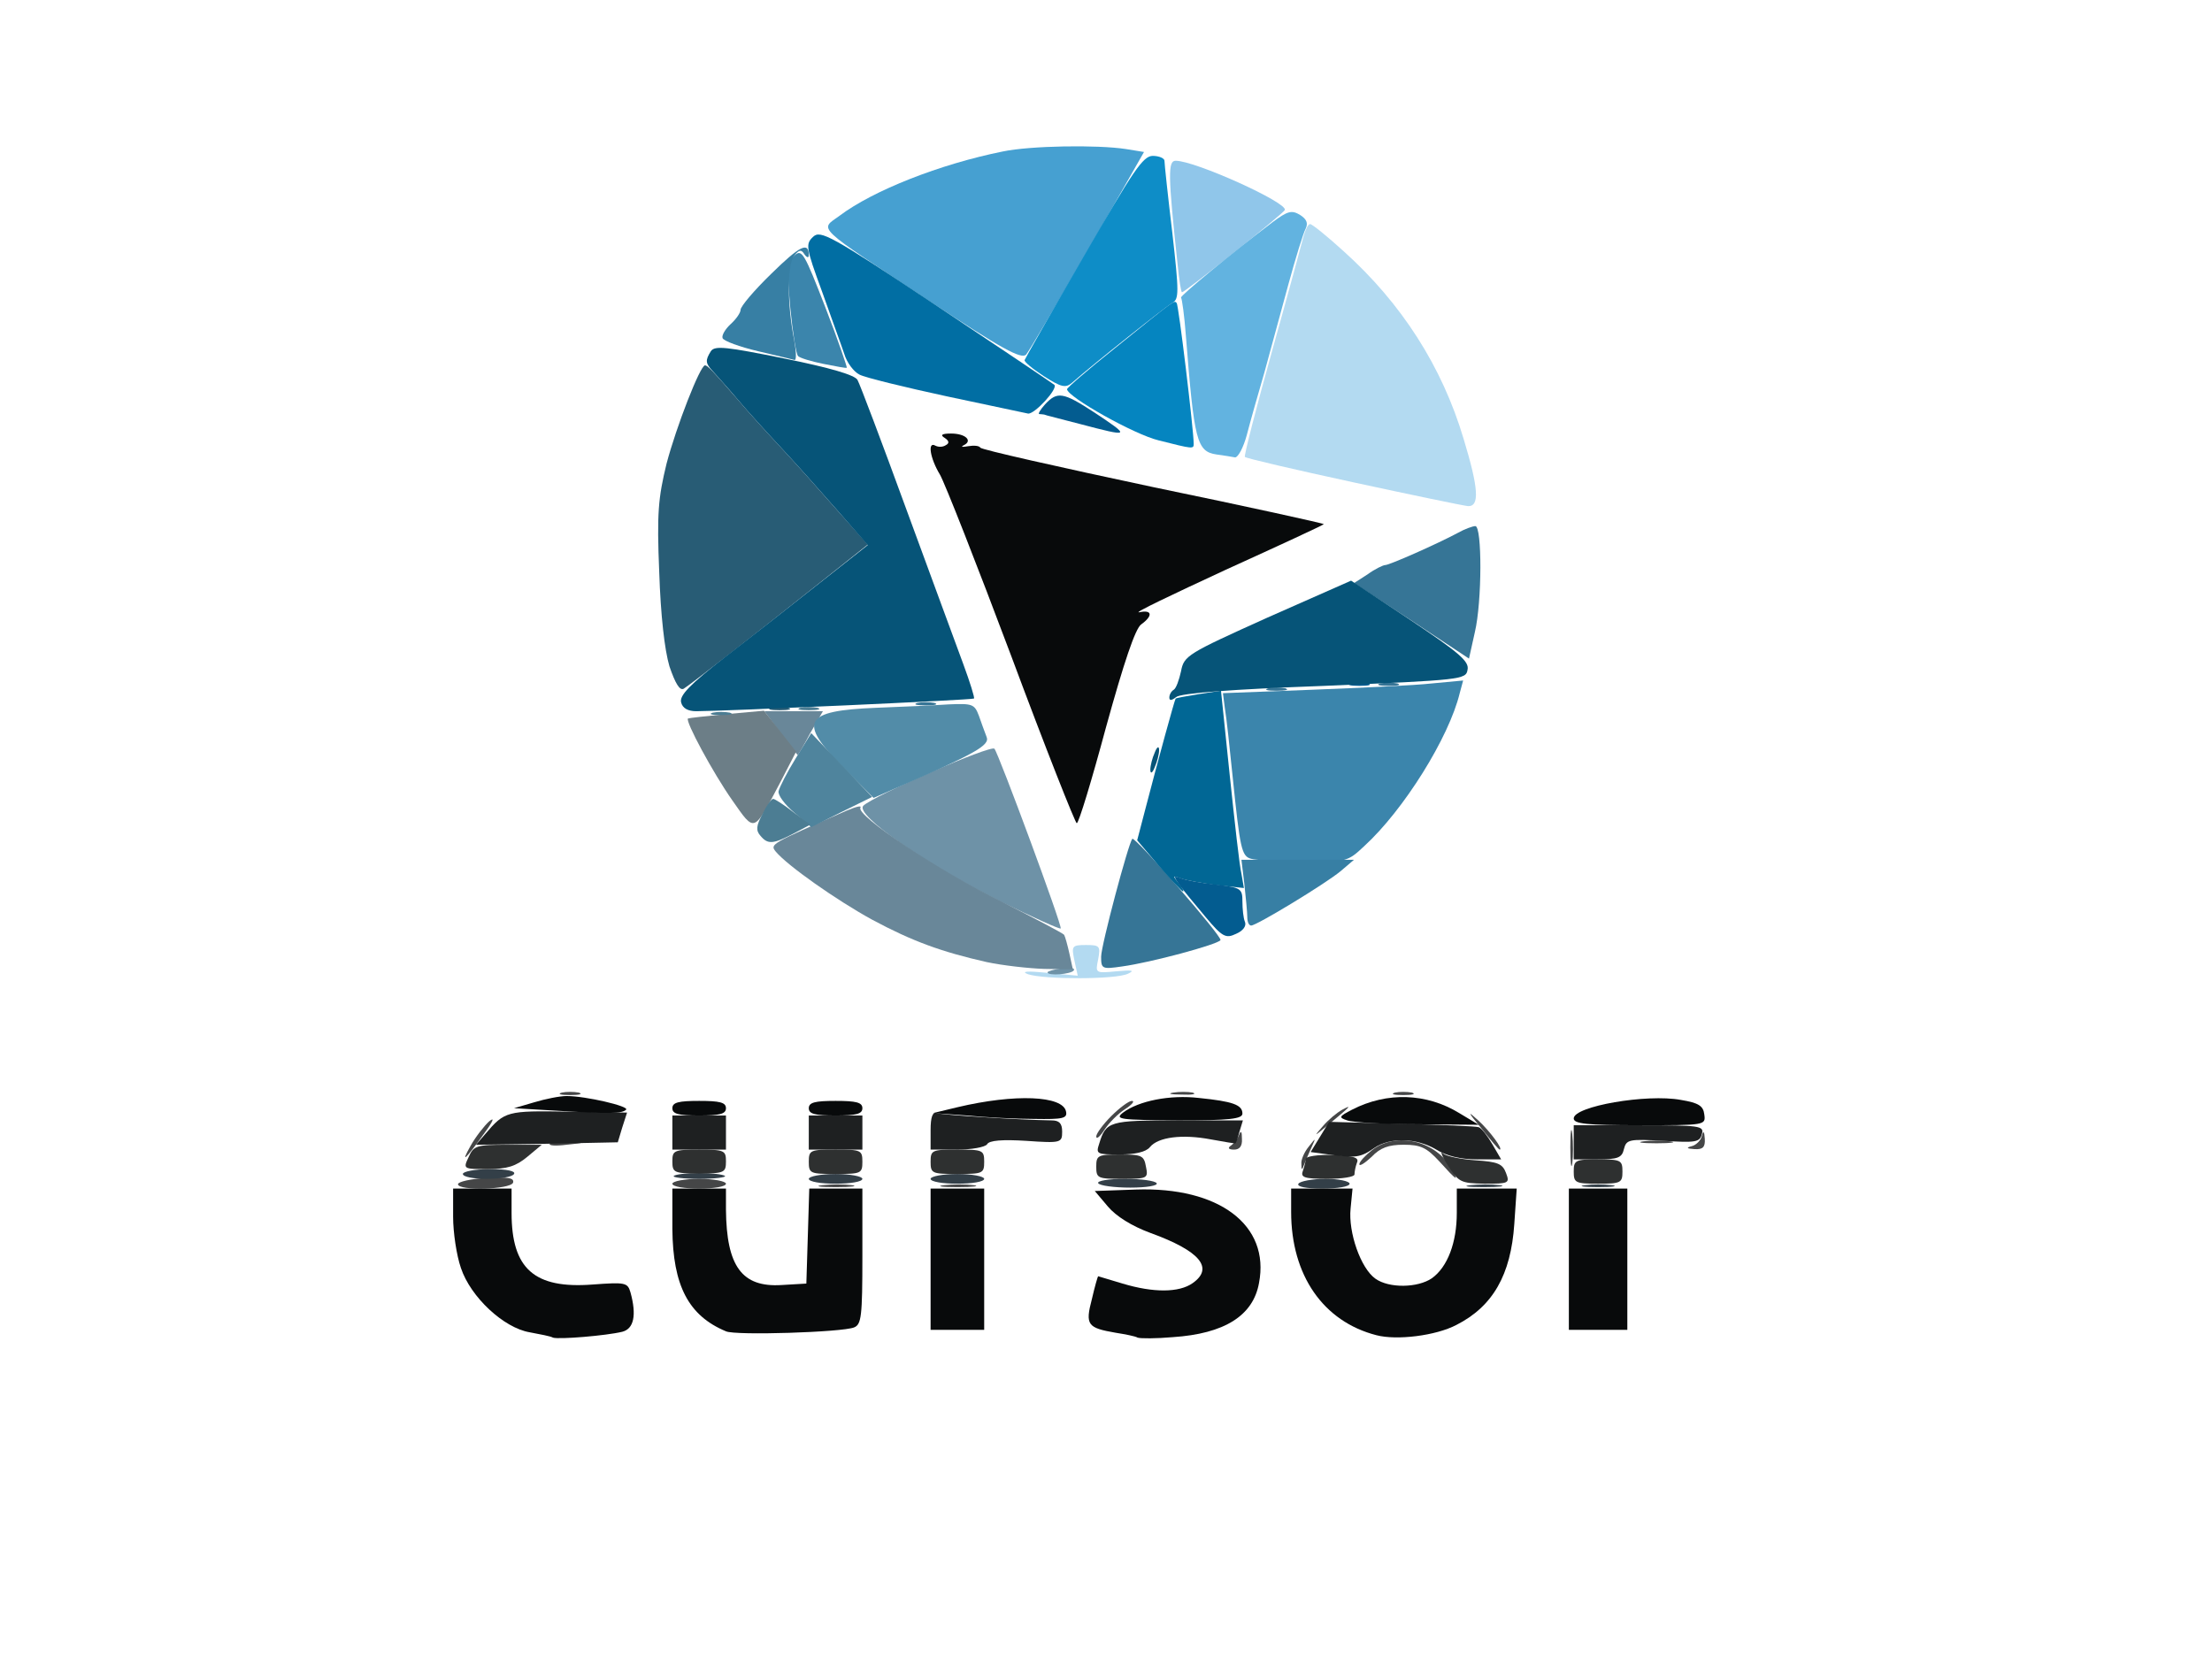 <!DOCTYPE svg PUBLIC "-//W3C//DTD SVG 20010904//EN" "http://www.w3.org/TR/2001/REC-SVG-20010904/DTD/svg10.dtd">
<svg version="1.0" xmlns="http://www.w3.org/2000/svg" width="454px" height="340px" viewBox="0 0 4540 3400" preserveAspectRatio="xMidYMid meet">
<g id="layer1" fill="#b3daf1" stroke="none">
 <path d="M2110 2000 c-16 -6 -1 -7 39 -3 l63 6 -7 -32 c-6 -29 -5 -31 24 -31 28 0 30 2 25 29 -6 29 -6 29 37 25 33 -3 39 -2 24 5 -25 12 -171 12 -205 1z"/>
 <path d="M2777 990 c-120 -26 -219 -49 -222 -52 -2 -2 23 -100 56 -218 33 -118 62 -225 65 -237 4 -13 9 -23 13 -23 4 0 35 25 69 56 119 107 202 237 246 385 31 102 33 139 9 138 -10 -1 -116 -23 -236 -49z"/>
 </g>
<g id="layer2" fill="#90c6ea" stroke="none">
 <path d="M2417 543 c-20 -185 -20 -213 -4 -213 40 0 230 86 224 101 -2 7 -205 169 -211 169 -2 0 -6 -26 -9 -57z"/>
 </g>
<g id="layer3" fill="#62b3e0" stroke="none">
 <path d="M2497 933 c-41 -6 -46 -28 -63 -243 -3 -41 -8 -77 -10 -79 -3 -3 106 -93 188 -155 31 -23 39 -25 56 -15 14 9 17 17 12 28 -5 9 -21 61 -36 116 -15 55 -37 136 -49 180 -13 44 -29 101 -36 128 -7 26 -18 46 -24 46 -5 -1 -23 -4 -38 -6z"/>
 </g>
<g id="layer4" fill="#46a0d1" stroke="none">
 <path d="M1909 619 c-240 -159 -227 -146 -186 -176 69 -52 206 -106 335 -132 57 -12 195 -14 253 -5 l37 6 -115 202 c-64 110 -121 207 -127 214 -10 10 -50 -12 -197 -109z"/>
 </g>
<g id="layer5" fill="#6e92a7" stroke="none">
 <path d="M2150 1996 c0 -2 13 -6 29 -8 17 -2 28 -1 25 4 -5 8 -54 12 -54 4z"/>
 <path d="M2054 1851 c-152 -75 -301 -179 -282 -197 22 -21 261 -125 269 -117 9 11 140 365 136 369 -2 2 -57 -23 -123 -55z"/>
 </g>
<g id="layer6" fill="#698799" stroke="none">
 <path d="M2025 1975 c-93 -21 -153 -43 -235 -87 -73 -40 -174 -111 -198 -140 -12 -15 -10 -16 146 -84 19 -8 31 -11 28 -6 -10 16 163 131 292 194 67 34 124 64 126 67 2 3 7 21 11 39 l7 32 -59 -1 c-32 -1 -85 -7 -118 -14z"/>
 <path d="M1602 1505 l-33 -45 60 0 60 0 -26 45 c-13 25 -25 45 -26 45 -1 -1 -17 -21 -35 -45z"/>
 </g>
<g id="layer7" fill="#528ca8" stroke="none">
 <path d="M1731 1576 c-94 -95 -82 -117 67 -123 53 -2 120 -5 149 -7 48 -2 53 -1 62 23 5 14 12 34 16 44 7 17 -23 34 -191 107 l-41 18 -62 -62z"/>
 </g>
<g id="layer8" fill="#6c7e87" stroke="none">
 <path d="M1503 1643 c-40 -57 -97 -163 -91 -168 2 -1 37 -5 79 -9 l77 -7 33 42 33 42 -32 62 c-56 106 -52 105 -99 38z"/>
 </g>
<g id="layer9" fill="#4f849d" stroke="none">
 <path d="M1630 1668 c-19 -16 -34 -36 -32 -44 2 -8 17 -38 35 -67 l32 -52 62 65 63 66 -63 31 -62 31 -35 -30z"/>
 </g>
<g id="layer10" fill="#3b85ac" stroke="none">
 <path d="M2568 1763 c-20 -5 -23 -22 -38 -168 -6 -60 -13 -124 -16 -141 l-4 -31 182 -7 c101 -4 212 -9 247 -13 l64 -6 -7 26 c-22 91 -115 240 -196 314 -34 32 -37 33 -125 32 -49 -1 -98 -3 -107 -6z"/>
 <path d="M1690 747 c-25 -5 -48 -12 -52 -16 -4 -4 -11 -48 -16 -99 -7 -80 -6 -95 9 -108 15 -13 20 -4 63 107 26 67 45 123 44 124 -2 1 -23 -3 -48 -8z"/>
 </g>
<g id="layer11" fill="#0e8dc7" stroke="none">
 <path d="M2142 772 c-23 -15 -41 -30 -39 -33 1 -3 55 -98 121 -212 102 -177 122 -207 142 -207 13 0 24 5 24 10 0 6 7 72 16 147 14 124 14 137 0 145 -13 7 -158 122 -206 164 -13 11 -22 9 -58 -14z"/>
 </g>
<g id="layer12" fill="#4c7d93" stroke="none">
 <path d="M1561 1716 c-10 -11 -9 -21 4 -45 8 -17 18 -31 22 -31 3 0 22 12 41 27 l35 26 -34 18 c-42 22 -53 23 -68 5z"/>
 <path d="M1463 1463 c9 -2 25 -2 35 0 9 3 1 5 -18 5 -19 0 -27 -2 -17 -5z"/>
 <path d="M1643 1453 c9 -2 25 -2 35 0 9 3 1 5 -18 5 -19 0 -27 -2 -17 -5z"/>
 </g>
<g id="layer13" fill="#377fa4" stroke="none">
 <path d="M2560 1883 c0 -10 -3 -40 -6 -68 l-6 -50 115 0 116 0 -27 23 c-31 26 -173 112 -184 112 -5 0 -8 -8 -8 -17z"/>
 <path d="M1556 721 c-38 -9 -71 -21 -73 -27 -2 -6 6 -19 17 -29 11 -10 20 -23 20 -29 0 -7 28 -40 63 -74 58 -57 77 -67 77 -38 0 6 -4 5 -9 -2 -6 -10 -11 -10 -21 3 -14 17 -15 97 0 173 4 23 5 41 1 41 -3 -1 -37 -9 -75 -18z"/>
 </g>
<g id="layer14" fill="#0585c0" stroke="none">
 <path d="M2378 904 c-50 -12 -187 -89 -188 -105 0 -3 44 -41 98 -84 125 -101 122 -99 127 -93 4 3 35 262 35 289 0 11 -1 11 -72 -7z"/>
 </g>
<g id="layer15" fill="#367596" stroke="none">
 <path d="M2260 1964 c0 -23 56 -233 64 -242 6 -5 185 201 181 208 -6 9 -143 46 -202 54 -41 6 -43 5 -43 -20z"/>
 <path d="M1883 1443 c9 -2 25 -2 35 0 9 3 1 5 -18 5 -19 0 -27 -2 -17 -5z"/>
 <path d="M2603 1413 c9 -2 25 -2 35 0 9 3 1 5 -18 5 -19 0 -27 -2 -17 -5z"/>
 <path d="M2833 1403 c9 -2 25 -2 35 0 9 3 1 5 -18 5 -19 0 -27 -2 -17 -5z"/>
 <path d="M2897 1274 l-118 -77 28 -18 c15 -11 32 -19 36 -19 9 0 108 -44 149 -66 14 -8 31 -14 36 -14 14 0 14 155 -1 218 l-12 54 -118 -78z"/>
 </g>
<g id="layer16" fill="#016ea3" stroke="none">
 <path d="M1945 814 c-88 -19 -170 -39 -181 -45 -12 -6 -26 -25 -31 -42 -6 -18 -27 -75 -46 -129 -33 -90 -34 -97 -18 -112 15 -14 36 -3 251 140 129 86 239 160 244 164 8 8 -41 61 -54 59 -3 -1 -77 -16 -165 -35z"/>
 </g>
<g id="layer17" fill="#016795" stroke="none">
 <path d="M2379 1778 l-45 -53 17 -65 c26 -100 60 -224 62 -226 1 -1 22 -5 47 -9 l46 -7 18 174 c10 95 20 186 24 202 l5 29 -56 -6 c-30 -4 -64 -10 -74 -14 -16 -6 -16 -5 -4 10 7 9 12 17 9 17 -2 0 -25 -24 -49 -52z"/>
 </g>
<g id="layer18" fill="#285c75" stroke="none">
 <path d="M1583 1453 c9 -2 25 -2 35 0 9 3 1 5 -18 5 -19 0 -27 -2 -17 -5z"/>
 <path d="M1374 1368 c-10 -34 -18 -104 -21 -194 -5 -120 -2 -152 15 -222 20 -76 69 -202 79 -202 5 0 15 10 67 70 21 25 62 70 90 100 28 30 79 87 114 127 l63 71 -93 74 c-148 118 -272 214 -285 222 -8 4 -17 -11 -29 -46z"/>
 </g>
<g id="layer19" fill="#035c90" stroke="none">
 <path d="M2474 1882 c-21 -25 -45 -54 -53 -65 -13 -19 -13 -20 3 -14 10 4 42 10 72 13 51 6 54 8 54 35 0 15 2 34 5 41 4 9 -4 19 -18 25 -21 10 -28 7 -63 -35z"/>
 <path d="M2773 1403 c9 -2 25 -2 35 0 9 3 1 5 -18 5 -19 0 -27 -2 -17 -5z"/>
 <path d="M2215 870 c-38 -10 -71 -18 -72 -19 -2 0 -6 -1 -10 -1 -3 0 2 -9 12 -20 25 -27 37 -25 100 16 77 51 76 52 -30 24z"/>
 </g>
<g id="layer20" fill="#3c4b51" stroke="none">
 </g>
<g id="layer21" fill="#454647" stroke="none">
 <path d="M940 2431 c0 -5 26 -11 59 -13 44 -2 57 0 54 10 -6 14 -113 17 -113 3z"/>
 <path d="M1380 2430 c0 -5 25 -10 55 -10 30 0 55 5 55 10 0 6 -25 10 -55 10 -30 0 -55 -4 -55 -10z"/>
 <path d="M1688 2433 c18 -2 45 -2 60 0 15 2 0 4 -33 4 -33 0 -45 -2 -27 -4z"/>
 <path d="M1938 2433 c18 -2 45 -2 60 0 15 2 0 4 -33 4 -33 0 -45 -2 -27 -4z"/>
 <path d="M2954 2384 c-26 -28 -38 -34 -73 -34 -31 0 -48 6 -66 25 -14 13 -25 20 -25 15 0 -5 12 -18 26 -29 50 -39 133 -19 164 40 15 26 10 23 -26 -17z"/>
 <path d="M3223 2355 c0 -33 2 -45 4 -27 2 18 2 45 0 60 -2 15 -4 0 -4 -33z"/>
 <path d="M2671 2389 c-1 -8 6 -24 15 -35 15 -19 15 -19 6 1 -5 11 -12 27 -15 35 -5 13 -6 13 -6 -1z"/>
 <path d="M966 2352 c10 -18 28 -41 38 -50 12 -10 8 0 -9 23 -40 56 -51 66 -29 27z"/>
 <path d="M1129 2347 c5 -5 24 -7 42 -5 33 3 33 4 -8 8 -23 3 -39 2 -34 -3z"/>
 <path d="M2526 2352 c6 -4 14 -14 17 -22 4 -10 6 -8 6 8 1 15 -5 22 -16 22 -11 0 -14 -3 -7 -8z"/>
 <path d="M3041 2317 c-29 -35 -30 -38 -7 -17 24 22 52 60 44 60 -2 0 -18 -19 -37 -43z"/>
 <path d="M3472 2353 c9 -2 19 -12 21 -21 3 -12 5 -10 6 6 1 17 -4 22 -21 21 -16 -1 -18 -3 -6 -6z"/>
 <path d="M3373 2343 c15 -2 39 -2 55 0 15 2 2 4 -28 4 -30 0 -43 -2 -27 -4z"/>
 <path d="M2250 2333 c0 -6 14 -25 31 -42 17 -17 36 -31 42 -31 7 0 0 8 -14 17 -14 9 -33 28 -42 42 -9 14 -17 21 -17 14z"/>
 <path d="M2715 2312 c11 -13 29 -28 40 -34 21 -11 18 -8 -30 32 -29 24 -29 24 -10 2z"/>
 <path d="M1153 2243 c9 -2 25 -2 35 0 9 3 1 5 -18 5 -19 0 -27 -2 -17 -5z"/>
 <path d="M2408 2243 c12 -2 30 -2 40 0 9 3 -1 5 -23 4 -22 0 -30 -2 -17 -4z"/>
 <path d="M2863 2243 c9 -2 25 -2 35 0 9 3 1 5 -18 5 -19 0 -27 -2 -17 -5z"/>
 </g>
<g id="layer22" fill="#065478" stroke="none">
 <path d="M2361 1580 c0 -8 4 -24 9 -35 5 -13 9 -14 9 -5 0 8 -4 24 -9 35 -5 13 -9 14 -9 5z"/>
 <path d="M1398 1442 c-4 -14 18 -37 90 -93 53 -41 140 -109 194 -152 l99 -78 -63 -72 c-35 -40 -86 -97 -114 -127 -28 -30 -69 -75 -90 -100 -21 -25 -45 -51 -51 -58 -15 -16 -16 -22 -4 -41 8 -12 32 -9 151 15 94 19 145 34 150 44 5 9 50 128 100 265 51 138 103 281 117 318 14 38 24 70 22 71 -4 3 -514 26 -570 26 -17 0 -28 -6 -31 -18z"/>
 <path d="M2400 1432 c0 -6 4 -13 9 -16 5 -3 11 -20 15 -38 6 -32 13 -36 177 -110 l172 -76 122 81 c100 67 121 85 117 102 -3 20 -12 21 -294 33 -190 7 -295 15 -304 23 -9 7 -14 8 -14 1z"/>
 </g>
<g id="layer23" fill="#333f48" stroke="none">
 <path d="M2254 2429 c-3 -5 22 -9 55 -9 33 0 62 4 65 9 3 5 -21 9 -54 9 -33 0 -63 -4 -66 -9z"/>
 <path d="M2665 2430 c3 -5 28 -10 56 -10 27 0 49 5 49 10 0 6 -25 10 -56 10 -34 0 -53 -4 -49 -10z"/>
 <path d="M3018 2433 c18 -2 45 -2 60 0 15 2 0 4 -33 4 -33 0 -45 -2 -27 -4z"/>
 <path d="M3253 2433 c15 -2 39 -2 55 0 15 2 2 4 -28 4 -30 0 -43 -2 -27 -4z"/>
 <path d="M1660 2420 c0 -5 25 -10 55 -10 30 0 55 5 55 10 0 6 -25 10 -55 10 -30 0 -55 -4 -55 -10z"/>
 <path d="M1910 2420 c0 -5 25 -10 55 -10 30 0 55 5 55 10 0 6 -25 10 -55 10 -30 0 -55 -4 -55 -10z"/>
 <path d="M950 2410 c0 -5 25 -10 56 -10 34 0 53 4 49 10 -3 6 -28 10 -56 10 -27 0 -49 -4 -49 -10z"/>
 <path d="M1383 2414 c3 -3 26 -6 52 -6 26 0 49 3 53 6 3 3 -21 6 -53 6 -32 0 -56 -3 -52 -6z"/>
 </g>
<g id="layer24" fill="#2e3030" stroke="none">
 <path d="M2972 2393 c-13 -20 -17 -32 -10 -25 7 6 38 12 67 14 45 3 55 7 62 26 8 21 6 22 -44 22 -49 -1 -53 -3 -75 -37z"/>
 <path d="M3230 2405 c0 -23 3 -25 50 -25 47 0 50 2 50 25 0 23 -3 25 -50 25 -47 0 -50 -2 -50 -25z"/>
 <path d="M2250 2395 c0 -23 3 -25 49 -25 44 0 49 2 53 25 5 24 3 25 -48 25 -51 0 -54 -1 -54 -25z"/>
 <path d="M2674 2404 c3 -9 6 -20 6 -25 0 -5 25 -9 55 -8 44 2 55 5 50 16 -3 8 -5 19 -5 24 0 5 -25 9 -56 9 -47 0 -55 -3 -50 -16z"/>
 <path d="M1380 2384 c0 -22 3 -24 55 -24 52 0 55 2 55 24 0 23 -3 25 -55 25 -52 0 -55 -2 -55 -25z"/>
 <path d="M1660 2385 c0 -24 3 -25 55 -25 52 0 55 1 55 25 0 24 -3 25 -55 25 -52 0 -55 -1 -55 -25z"/>
 <path d="M1910 2385 c0 -24 3 -25 55 -25 52 0 55 1 55 25 0 24 -3 25 -55 25 -52 0 -55 -1 -55 -25z"/>
 <path d="M962 2375 c10 -23 16 -25 80 -25 l70 0 -30 25 c-23 19 -41 25 -81 25 -50 0 -51 0 -39 -25z"/>
 </g>
<g id="layer25" fill="#1e2021" stroke="none">
 <path d="M2727 2370 l-37 -5 19 -31 19 -31 149 4 c81 2 153 5 158 7 6 2 18 18 28 35 l18 31 -50 0 c-33 0 -62 -7 -83 -20 -40 -24 -95 -26 -128 -3 -27 19 -38 21 -93 13z"/>
 <path d="M3230 2345 l0 -35 134 0 c125 0 134 1 129 18 -4 17 -13 18 -79 14 -70 -4 -76 -3 -81 17 -4 18 -13 21 -54 21 l-49 0 0 -35z"/>
 <path d="M2256 2348 c14 -46 20 -48 161 -48 l134 0 -7 23 c-3 12 -7 23 -8 24 0 1 -24 -3 -51 -8 -58 -11 -108 -5 -125 16 -8 10 -31 15 -62 15 -47 0 -49 -1 -42 -22z"/>
 <path d="M1380 2325 l0 -35 55 0 55 0 0 35 0 35 -55 0 -55 0 0 -35z"/>
 <path d="M1660 2325 l0 -35 55 0 55 0 0 35 0 35 -55 0 -55 0 0 -35z"/>
 <path d="M1910 2320 c0 -27 4 -38 13 -35 10 4 171 14 235 15 16 0 22 6 22 23 0 23 -2 24 -74 19 -48 -3 -76 -1 -80 7 -4 6 -32 11 -62 11 l-54 0 0 -40z"/>
 <path d="M996 2328 c40 -47 44 -48 170 -46 l121 2 -10 31 -9 30 -146 3 -145 2 19 -22z"/>
 </g>
<g id="layer26" fill="#080a0b" stroke="none">
 <path d="M1135 2746 c-5 -3 -27 -7 -48 -11 -53 -9 -121 -72 -141 -132 -9 -26 -16 -73 -16 -105 l0 -58 60 0 60 0 0 50 c0 115 47 156 166 147 68 -5 72 -4 78 16 13 47 7 75 -17 81 -33 8 -130 16 -142 12z"/>
 <path d="M2335 2746 c-5 -3 -26 -7 -45 -10 -58 -10 -63 -16 -49 -69 6 -26 12 -47 13 -47 0 0 23 7 50 15 63 19 116 19 144 -1 44 -31 15 -66 -87 -103 -38 -14 -70 -34 -87 -54 l-27 -32 84 -3 c171 -6 276 73 253 192 -12 67 -71 104 -177 111 -34 3 -66 3 -72 1z"/>
 <path d="M2825 2741 c-109 -28 -175 -123 -175 -253 l0 -48 63 0 63 0 -4 41 c-5 49 21 123 51 144 28 20 87 19 116 -1 32 -23 51 -73 51 -134 l0 -50 61 0 62 0 -5 73 c-7 104 -44 169 -119 207 -42 22 -122 32 -164 21z"/>
 <path d="M1490 2733 c-77 -32 -109 -94 -110 -210 l0 -83 55 0 55 0 0 43 c1 117 33 160 114 155 l51 -3 3 -97 3 -98 54 0 55 0 0 139 c0 123 -2 140 -17 146 -24 10 -244 17 -263 8z"/>
 <path d="M1910 2585 l0 -145 55 0 55 0 0 145 0 145 -55 0 -55 0 0 -145z"/>
 <path d="M3220 2585 l0 -145 60 0 60 0 0 145 0 145 -60 0 -60 0 0 -145z"/>
 <path d="M2765 2300 c-18 -6 -17 -8 10 -22 72 -37 153 -34 220 7 l40 24 -125 -1 c-69 0 -134 -4 -145 -8z"/>
 <path d="M3230 2296 c0 -25 150 -51 220 -38 36 6 46 12 48 30 3 22 2 22 -132 22 -110 0 -136 -3 -136 -14z"/>
 <path d="M1985 2290 l-70 -5 50 -12 c118 -28 217 -24 223 9 3 14 -7 16 -65 15 -37 0 -99 -3 -138 -7z"/>
 <path d="M2305 2284 c32 -24 96 -37 156 -30 69 7 89 14 89 32 0 11 -26 14 -132 14 -120 -1 -131 -2 -113 -16z"/>
 <path d="M1140 2280 l-85 -5 41 -12 c23 -7 53 -13 67 -13 39 0 129 21 122 28 -8 8 -33 9 -145 2z"/>
 <path d="M1380 2275 c0 -12 13 -15 55 -15 42 0 55 3 55 15 0 12 -13 15 -55 15 -42 0 -55 -3 -55 -15z"/>
 <path d="M1660 2275 c0 -12 13 -15 55 -15 42 0 55 3 55 15 0 12 -13 15 -55 15 -42 0 -55 -3 -55 -15z"/>
 <path d="M2076 1348 c-71 -189 -137 -357 -147 -374 -20 -33 -26 -69 -9 -59 6 3 15 3 21 -1 8 -4 7 -9 -2 -15 -10 -6 -6 -9 13 -9 30 0 45 15 26 24 -7 4 -3 4 9 2 12 -2 23 -1 25 3 2 4 162 40 355 81 194 40 352 75 350 76 -1 2 -92 44 -202 94 -110 51 -190 89 -177 87 27 -6 29 7 4 25 -12 9 -35 77 -72 211 -29 108 -56 197 -60 197 -3 0 -64 -154 -134 -342z"/>
 </g>

</svg>